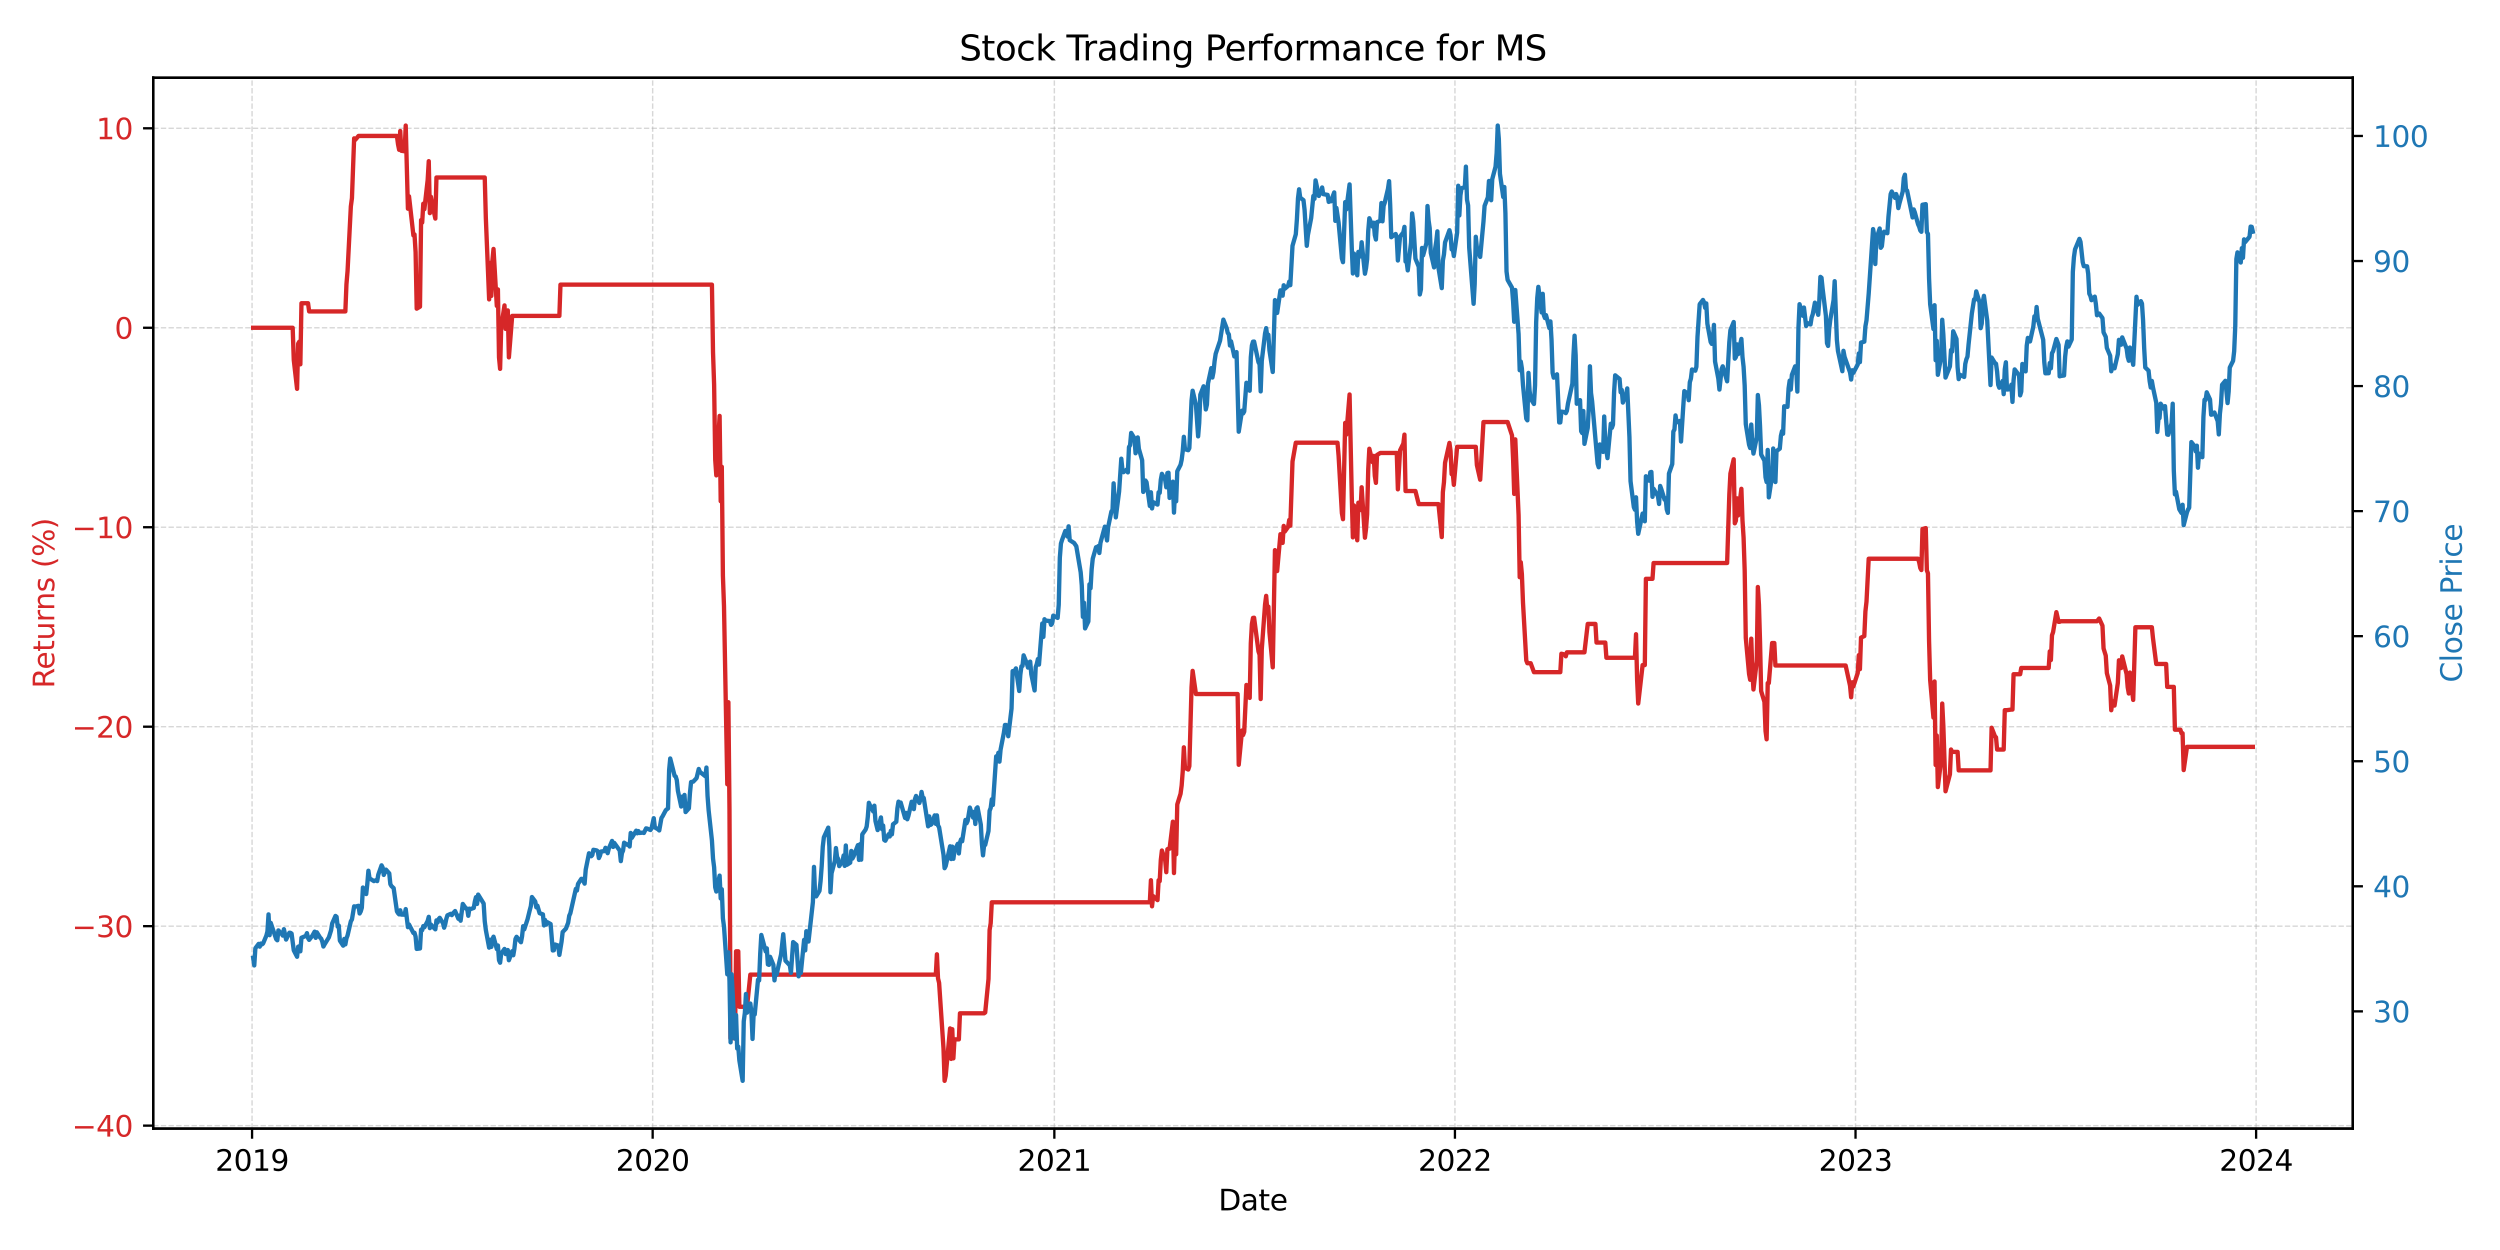 <?xml version="1.0" encoding="utf-8" standalone="no"?>
<!DOCTYPE svg PUBLIC "-//W3C//DTD SVG 1.1//EN"
  "http://www.w3.org/Graphics/SVG/1.1/DTD/svg11.dtd">
<svg xmlns:xlink="http://www.w3.org/1999/xlink" width="864pt" height="432pt" viewBox="0 0 864 432" xmlns="http://www.w3.org/2000/svg" version="1.1">
 <defs>
  <style type="text/css">*{stroke-linejoin: round; stroke-linecap: butt}</style>
 </defs>
 <g id="figure_1">
  <g id="patch_1">
   <path d="M 0 432 
L 864 432 
L 864 0 
L 0 0 
z
" style="fill: #ffffff"/>
  </g>
  <g id="axes_1">
   <g id="patch_2">
    <path d="M 52.94 390.04 
L 813.13 390.04 
L 813.13 26.88 
L 52.94 26.88 
z
" style="fill: #ffffff"/>
   </g>
   <g id="matplotlib.axis_1">
    <g id="xtick_1">
     <g id="line2d_1">
      <path d="M 87.115 390.04 
L 87.115 26.88 
" clip-path="url(#pbf843936ba)" style="fill: none; stroke-dasharray: 1.85,0.8; stroke-dashoffset: 0; stroke: #b0b0b0; stroke-opacity: 0.5; stroke-width: 0.5"/>
     </g>
     <g id="line2d_2">
      <defs>
       <path id="m0403fcd7b7" d="M 0 0 
L 0 3.5 
" style="stroke: #000000; stroke-width: 0.8"/>
      </defs>
      <g>
       <use xlink:href="#m0403fcd7b7" x="87.115" y="390.04" style="stroke: #000000; stroke-width: 0.8"/>
      </g>
     </g>
     <g id="text_1">
      <!-- 2019 -->
      <g transform="translate(74.39 404.638) scale(0.1 -0.1)">
       <defs>
        <path id="DejaVuSans-32" d="M 1228 531 
L 3431 531 
L 3431 0 
L 469 0 
L 469 531 
Q 828 903 1448 1529 
Q 2069 2156 2228 2338 
Q 2531 2678 2651 2914 
Q 2772 3150 2772 3378 
Q 2772 3750 2511 3984 
Q 2250 4219 1831 4219 
Q 1534 4219 1204 4116 
Q 875 4013 500 3803 
L 500 4441 
Q 881 4594 1212 4672 
Q 1544 4750 1819 4750 
Q 2544 4750 2975 4387 
Q 3406 4025 3406 3419 
Q 3406 3131 3298 2873 
Q 3191 2616 2906 2266 
Q 2828 2175 2409 1742 
Q 1991 1309 1228 531 
z
" transform="scale(0.016)"/>
        <path id="DejaVuSans-30" d="M 2034 4250 
Q 1547 4250 1301 3770 
Q 1056 3291 1056 2328 
Q 1056 1369 1301 889 
Q 1547 409 2034 409 
Q 2525 409 2770 889 
Q 3016 1369 3016 2328 
Q 3016 3291 2770 3770 
Q 2525 4250 2034 4250 
z
M 2034 4750 
Q 2819 4750 3233 4129 
Q 3647 3509 3647 2328 
Q 3647 1150 3233 529 
Q 2819 -91 2034 -91 
Q 1250 -91 836 529 
Q 422 1150 422 2328 
Q 422 3509 836 4129 
Q 1250 4750 2034 4750 
z
" transform="scale(0.016)"/>
        <path id="DejaVuSans-31" d="M 794 531 
L 1825 531 
L 1825 4091 
L 703 3866 
L 703 4441 
L 1819 4666 
L 2450 4666 
L 2450 531 
L 3481 531 
L 3481 0 
L 794 0 
L 794 531 
z
" transform="scale(0.016)"/>
        <path id="DejaVuSans-39" d="M 703 97 
L 703 672 
Q 941 559 1184 500 
Q 1428 441 1663 441 
Q 2288 441 2617 861 
Q 2947 1281 2994 2138 
Q 2813 1869 2534 1725 
Q 2256 1581 1919 1581 
Q 1219 1581 811 2004 
Q 403 2428 403 3163 
Q 403 3881 828 4315 
Q 1253 4750 1959 4750 
Q 2769 4750 3195 4129 
Q 3622 3509 3622 2328 
Q 3622 1225 3098 567 
Q 2575 -91 1691 -91 
Q 1453 -91 1209 -44 
Q 966 3 703 97 
z
M 1959 2075 
Q 2384 2075 2632 2365 
Q 2881 2656 2881 3163 
Q 2881 3666 2632 3958 
Q 2384 4250 1959 4250 
Q 1534 4250 1286 3958 
Q 1038 3666 1038 3163 
Q 1038 2656 1286 2365 
Q 1534 2075 1959 2075 
z
" transform="scale(0.016)"/>
       </defs>
       <use xlink:href="#DejaVuSans-32"/>
       <use xlink:href="#DejaVuSans-30" x="63.623"/>
       <use xlink:href="#DejaVuSans-31" x="127.246"/>
       <use xlink:href="#DejaVuSans-39" x="190.869"/>
      </g>
     </g>
    </g>
    <g id="xtick_2">
     <g id="line2d_3">
      <path d="M 225.559 390.04 
L 225.559 26.88 
" clip-path="url(#pbf843936ba)" style="fill: none; stroke-dasharray: 1.85,0.8; stroke-dashoffset: 0; stroke: #b0b0b0; stroke-opacity: 0.5; stroke-width: 0.5"/>
     </g>
     <g id="line2d_4">
      <g>
       <use xlink:href="#m0403fcd7b7" x="225.559" y="390.04" style="stroke: #000000; stroke-width: 0.8"/>
      </g>
     </g>
     <g id="text_2">
      <!-- 2020 -->
      <g transform="translate(212.834 404.638) scale(0.1 -0.1)">
       <use xlink:href="#DejaVuSans-32"/>
       <use xlink:href="#DejaVuSans-30" x="63.623"/>
       <use xlink:href="#DejaVuSans-32" x="127.246"/>
       <use xlink:href="#DejaVuSans-30" x="190.869"/>
      </g>
     </g>
    </g>
    <g id="xtick_3">
     <g id="line2d_5">
      <path d="M 364.382 390.04 
L 364.382 26.88 
" clip-path="url(#pbf843936ba)" style="fill: none; stroke-dasharray: 1.85,0.8; stroke-dashoffset: 0; stroke: #b0b0b0; stroke-opacity: 0.5; stroke-width: 0.5"/>
     </g>
     <g id="line2d_6">
      <g>
       <use xlink:href="#m0403fcd7b7" x="364.382" y="390.04" style="stroke: #000000; stroke-width: 0.8"/>
      </g>
     </g>
     <g id="text_3">
      <!-- 2021 -->
      <g transform="translate(351.657 404.638) scale(0.1 -0.1)">
       <use xlink:href="#DejaVuSans-32"/>
       <use xlink:href="#DejaVuSans-30" x="63.623"/>
       <use xlink:href="#DejaVuSans-32" x="127.246"/>
       <use xlink:href="#DejaVuSans-31" x="190.869"/>
      </g>
     </g>
    </g>
    <g id="xtick_4">
     <g id="line2d_7">
      <path d="M 502.826 390.04 
L 502.826 26.88 
" clip-path="url(#pbf843936ba)" style="fill: none; stroke-dasharray: 1.85,0.8; stroke-dashoffset: 0; stroke: #b0b0b0; stroke-opacity: 0.5; stroke-width: 0.5"/>
     </g>
     <g id="line2d_8">
      <g>
       <use xlink:href="#m0403fcd7b7" x="502.826" y="390.04" style="stroke: #000000; stroke-width: 0.8"/>
      </g>
     </g>
     <g id="text_4">
      <!-- 2022 -->
      <g transform="translate(490.101 404.638) scale(0.1 -0.1)">
       <use xlink:href="#DejaVuSans-32"/>
       <use xlink:href="#DejaVuSans-30" x="63.623"/>
       <use xlink:href="#DejaVuSans-32" x="127.246"/>
       <use xlink:href="#DejaVuSans-32" x="190.869"/>
      </g>
     </g>
    </g>
    <g id="xtick_5">
     <g id="line2d_9">
      <path d="M 641.27 390.04 
L 641.27 26.88 
" clip-path="url(#pbf843936ba)" style="fill: none; stroke-dasharray: 1.85,0.8; stroke-dashoffset: 0; stroke: #b0b0b0; stroke-opacity: 0.5; stroke-width: 0.5"/>
     </g>
     <g id="line2d_10">
      <g>
       <use xlink:href="#m0403fcd7b7" x="641.27" y="390.04" style="stroke: #000000; stroke-width: 0.8"/>
      </g>
     </g>
     <g id="text_5">
      <!-- 2023 -->
      <g transform="translate(628.545 404.638) scale(0.1 -0.1)">
       <defs>
        <path id="DejaVuSans-33" d="M 2597 2516 
Q 3050 2419 3304 2112 
Q 3559 1806 3559 1356 
Q 3559 666 3084 287 
Q 2609 -91 1734 -91 
Q 1441 -91 1130 -33 
Q 819 25 488 141 
L 488 750 
Q 750 597 1062 519 
Q 1375 441 1716 441 
Q 2309 441 2620 675 
Q 2931 909 2931 1356 
Q 2931 1769 2642 2001 
Q 2353 2234 1838 2234 
L 1294 2234 
L 1294 2753 
L 1863 2753 
Q 2328 2753 2575 2939 
Q 2822 3125 2822 3475 
Q 2822 3834 2567 4026 
Q 2313 4219 1838 4219 
Q 1578 4219 1281 4162 
Q 984 4106 628 3988 
L 628 4550 
Q 988 4650 1302 4700 
Q 1616 4750 1894 4750 
Q 2613 4750 3031 4423 
Q 3450 4097 3450 3541 
Q 3450 3153 3228 2886 
Q 3006 2619 2597 2516 
z
" transform="scale(0.016)"/>
       </defs>
       <use xlink:href="#DejaVuSans-32"/>
       <use xlink:href="#DejaVuSans-30" x="63.623"/>
       <use xlink:href="#DejaVuSans-32" x="127.246"/>
       <use xlink:href="#DejaVuSans-33" x="190.869"/>
      </g>
     </g>
    </g>
    <g id="xtick_6">
     <g id="line2d_11">
      <path d="M 779.714 390.04 
L 779.714 26.88 
" clip-path="url(#pbf843936ba)" style="fill: none; stroke-dasharray: 1.85,0.8; stroke-dashoffset: 0; stroke: #b0b0b0; stroke-opacity: 0.5; stroke-width: 0.5"/>
     </g>
     <g id="line2d_12">
      <g>
       <use xlink:href="#m0403fcd7b7" x="779.714" y="390.04" style="stroke: #000000; stroke-width: 0.8"/>
      </g>
     </g>
     <g id="text_6">
      <!-- 2024 -->
      <g transform="translate(766.989 404.638) scale(0.1 -0.1)">
       <defs>
        <path id="DejaVuSans-34" d="M 2419 4116 
L 825 1625 
L 2419 1625 
L 2419 4116 
z
M 2253 4666 
L 3047 4666 
L 3047 1625 
L 3713 1625 
L 3713 1100 
L 3047 1100 
L 3047 0 
L 2419 0 
L 2419 1100 
L 313 1100 
L 313 1709 
L 2253 4666 
z
" transform="scale(0.016)"/>
       </defs>
       <use xlink:href="#DejaVuSans-32"/>
       <use xlink:href="#DejaVuSans-30" x="63.623"/>
       <use xlink:href="#DejaVuSans-32" x="127.246"/>
       <use xlink:href="#DejaVuSans-34" x="190.869"/>
      </g>
     </g>
    </g>
    <g id="text_7">
     <!-- Date -->
     <g transform="translate(421.084 418.317) scale(0.1 -0.1)">
      <defs>
       <path id="DejaVuSans-44" d="M 1259 4147 
L 1259 519 
L 2022 519 
Q 2988 519 3436 956 
Q 3884 1394 3884 2338 
Q 3884 3275 3436 3711 
Q 2988 4147 2022 4147 
L 1259 4147 
z
M 628 4666 
L 1925 4666 
Q 3281 4666 3915 4102 
Q 4550 3538 4550 2338 
Q 4550 1131 3912 565 
Q 3275 0 1925 0 
L 628 0 
L 628 4666 
z
" transform="scale(0.016)"/>
       <path id="DejaVuSans-61" d="M 2194 1759 
Q 1497 1759 1228 1600 
Q 959 1441 959 1056 
Q 959 750 1161 570 
Q 1363 391 1709 391 
Q 2188 391 2477 730 
Q 2766 1069 2766 1631 
L 2766 1759 
L 2194 1759 
z
M 3341 1997 
L 3341 0 
L 2766 0 
L 2766 531 
Q 2569 213 2275 61 
Q 1981 -91 1556 -91 
Q 1019 -91 701 211 
Q 384 513 384 1019 
Q 384 1609 779 1909 
Q 1175 2209 1959 2209 
L 2766 2209 
L 2766 2266 
Q 2766 2663 2505 2880 
Q 2244 3097 1772 3097 
Q 1472 3097 1187 3025 
Q 903 2953 641 2809 
L 641 3341 
Q 956 3463 1253 3523 
Q 1550 3584 1831 3584 
Q 2591 3584 2966 3190 
Q 3341 2797 3341 1997 
z
" transform="scale(0.016)"/>
       <path id="DejaVuSans-74" d="M 1172 4494 
L 1172 3500 
L 2356 3500 
L 2356 3053 
L 1172 3053 
L 1172 1153 
Q 1172 725 1289 603 
Q 1406 481 1766 481 
L 2356 481 
L 2356 0 
L 1766 0 
Q 1100 0 847 248 
Q 594 497 594 1153 
L 594 3053 
L 172 3053 
L 172 3500 
L 594 3500 
L 594 4494 
L 1172 4494 
z
" transform="scale(0.016)"/>
       <path id="DejaVuSans-65" d="M 3597 1894 
L 3597 1613 
L 953 1613 
Q 991 1019 1311 708 
Q 1631 397 2203 397 
Q 2534 397 2845 478 
Q 3156 559 3463 722 
L 3463 178 
Q 3153 47 2828 -22 
Q 2503 -91 2169 -91 
Q 1331 -91 842 396 
Q 353 884 353 1716 
Q 353 2575 817 3079 
Q 1281 3584 2069 3584 
Q 2775 3584 3186 3129 
Q 3597 2675 3597 1894 
z
M 3022 2063 
Q 3016 2534 2758 2815 
Q 2500 3097 2075 3097 
Q 1594 3097 1305 2825 
Q 1016 2553 972 2059 
L 3022 2063 
z
" transform="scale(0.016)"/>
      </defs>
      <use xlink:href="#DejaVuSans-44"/>
      <use xlink:href="#DejaVuSans-61" x="77.002"/>
      <use xlink:href="#DejaVuSans-74" x="138.281"/>
      <use xlink:href="#DejaVuSans-65" x="177.49"/>
     </g>
    </g>
   </g>
   <g id="matplotlib.axis_2">
    <g id="ytick_1">
     <g id="line2d_13">
      <path d="M 52.94 389.019 
L 813.13 389.019 
" clip-path="url(#pbf843936ba)" style="fill: none; stroke-dasharray: 1.85,0.8; stroke-dashoffset: 0; stroke: #b0b0b0; stroke-opacity: 0.5; stroke-width: 0.5"/>
     </g>
     <g id="line2d_14">
      <defs>
       <path id="m3d77afa3c9" d="M 0 0 
L -3.5 0 
" style="stroke: #000000; stroke-width: 0.8"/>
      </defs>
      <g>
       <use xlink:href="#m3d77afa3c9" x="52.94" y="389.019" style="stroke: #000000; stroke-width: 0.8"/>
      </g>
     </g>
     <g id="text_8">
      <!-- −40 -->
      <g style="fill: #d62728" transform="translate(24.835 392.818) scale(0.1 -0.1)">
       <defs>
        <path id="DejaVuSans-2212" d="M 678 2272 
L 4684 2272 
L 4684 1741 
L 678 1741 
L 678 2272 
z
" transform="scale(0.016)"/>
       </defs>
       <use xlink:href="#DejaVuSans-2212"/>
       <use xlink:href="#DejaVuSans-34" x="83.789"/>
       <use xlink:href="#DejaVuSans-30" x="147.412"/>
      </g>
     </g>
    </g>
    <g id="ytick_2">
     <g id="line2d_15">
      <path d="M 52.94 320.082 
L 813.13 320.082 
" clip-path="url(#pbf843936ba)" style="fill: none; stroke-dasharray: 1.85,0.8; stroke-dashoffset: 0; stroke: #b0b0b0; stroke-opacity: 0.5; stroke-width: 0.5"/>
     </g>
     <g id="line2d_16">
      <g>
       <use xlink:href="#m3d77afa3c9" x="52.94" y="320.082" style="stroke: #000000; stroke-width: 0.8"/>
      </g>
     </g>
     <g id="text_9">
      <!-- −30 -->
      <g style="fill: #d62728" transform="translate(24.835 323.882) scale(0.1 -0.1)">
       <use xlink:href="#DejaVuSans-2212"/>
       <use xlink:href="#DejaVuSans-33" x="83.789"/>
       <use xlink:href="#DejaVuSans-30" x="147.412"/>
      </g>
     </g>
    </g>
    <g id="ytick_3">
     <g id="line2d_17">
      <path d="M 52.94 251.146 
L 813.13 251.146 
" clip-path="url(#pbf843936ba)" style="fill: none; stroke-dasharray: 1.85,0.8; stroke-dashoffset: 0; stroke: #b0b0b0; stroke-opacity: 0.5; stroke-width: 0.5"/>
     </g>
     <g id="line2d_18">
      <g>
       <use xlink:href="#m3d77afa3c9" x="52.94" y="251.146" style="stroke: #000000; stroke-width: 0.8"/>
      </g>
     </g>
     <g id="text_10">
      <!-- −20 -->
      <g style="fill: #d62728" transform="translate(24.835 254.946) scale(0.1 -0.1)">
       <use xlink:href="#DejaVuSans-2212"/>
       <use xlink:href="#DejaVuSans-32" x="83.789"/>
       <use xlink:href="#DejaVuSans-30" x="147.412"/>
      </g>
     </g>
    </g>
    <g id="ytick_4">
     <g id="line2d_19">
      <path d="M 52.94 182.21 
L 813.13 182.21 
" clip-path="url(#pbf843936ba)" style="fill: none; stroke-dasharray: 1.85,0.8; stroke-dashoffset: 0; stroke: #b0b0b0; stroke-opacity: 0.5; stroke-width: 0.5"/>
     </g>
     <g id="line2d_20">
      <g>
       <use xlink:href="#m3d77afa3c9" x="52.94" y="182.21" style="stroke: #000000; stroke-width: 0.8"/>
      </g>
     </g>
     <g id="text_11">
      <!-- −10 -->
      <g style="fill: #d62728" transform="translate(24.835 186.01) scale(0.1 -0.1)">
       <use xlink:href="#DejaVuSans-2212"/>
       <use xlink:href="#DejaVuSans-31" x="83.789"/>
       <use xlink:href="#DejaVuSans-30" x="147.412"/>
      </g>
     </g>
    </g>
    <g id="ytick_5">
     <g id="line2d_21">
      <path d="M 52.94 113.274 
L 813.13 113.274 
" clip-path="url(#pbf843936ba)" style="fill: none; stroke-dasharray: 1.85,0.8; stroke-dashoffset: 0; stroke: #b0b0b0; stroke-opacity: 0.5; stroke-width: 0.5"/>
     </g>
     <g id="line2d_22">
      <g>
       <use xlink:href="#m3d77afa3c9" x="52.94" y="113.274" style="stroke: #000000; stroke-width: 0.8"/>
      </g>
     </g>
     <g id="text_12">
      <!-- 0 -->
      <g style="fill: #d62728" transform="translate(39.578 117.073) scale(0.1 -0.1)">
       <use xlink:href="#DejaVuSans-30"/>
      </g>
     </g>
    </g>
    <g id="ytick_6">
     <g id="line2d_23">
      <path d="M 52.94 44.338 
L 813.13 44.338 
" clip-path="url(#pbf843936ba)" style="fill: none; stroke-dasharray: 1.85,0.8; stroke-dashoffset: 0; stroke: #b0b0b0; stroke-opacity: 0.5; stroke-width: 0.5"/>
     </g>
     <g id="line2d_24">
      <g>
       <use xlink:href="#m3d77afa3c9" x="52.94" y="44.338" style="stroke: #000000; stroke-width: 0.8"/>
      </g>
     </g>
     <g id="text_13">
      <!-- 10 -->
      <g style="fill: #d62728" transform="translate(33.215 48.137) scale(0.1 -0.1)">
       <use xlink:href="#DejaVuSans-31"/>
       <use xlink:href="#DejaVuSans-30" x="63.623"/>
      </g>
     </g>
    </g>
    <g id="text_14">
     <!-- Returns (%) -->
     <g style="fill: #d62728" transform="translate(18.756 237.898) rotate(-90) scale(0.1 -0.1)">
      <defs>
       <path id="DejaVuSans-52" d="M 2841 2188 
Q 3044 2119 3236 1894 
Q 3428 1669 3622 1275 
L 4263 0 
L 3584 0 
L 2988 1197 
Q 2756 1666 2539 1819 
Q 2322 1972 1947 1972 
L 1259 1972 
L 1259 0 
L 628 0 
L 628 4666 
L 2053 4666 
Q 2853 4666 3247 4331 
Q 3641 3997 3641 3322 
Q 3641 2881 3436 2590 
Q 3231 2300 2841 2188 
z
M 1259 4147 
L 1259 2491 
L 2053 2491 
Q 2509 2491 2742 2702 
Q 2975 2913 2975 3322 
Q 2975 3731 2742 3939 
Q 2509 4147 2053 4147 
L 1259 4147 
z
" transform="scale(0.016)"/>
       <path id="DejaVuSans-75" d="M 544 1381 
L 544 3500 
L 1119 3500 
L 1119 1403 
Q 1119 906 1312 657 
Q 1506 409 1894 409 
Q 2359 409 2629 706 
Q 2900 1003 2900 1516 
L 2900 3500 
L 3475 3500 
L 3475 0 
L 2900 0 
L 2900 538 
Q 2691 219 2414 64 
Q 2138 -91 1772 -91 
Q 1169 -91 856 284 
Q 544 659 544 1381 
z
M 1991 3584 
L 1991 3584 
z
" transform="scale(0.016)"/>
       <path id="DejaVuSans-72" d="M 2631 2963 
Q 2534 3019 2420 3045 
Q 2306 3072 2169 3072 
Q 1681 3072 1420 2755 
Q 1159 2438 1159 1844 
L 1159 0 
L 581 0 
L 581 3500 
L 1159 3500 
L 1159 2956 
Q 1341 3275 1631 3429 
Q 1922 3584 2338 3584 
Q 2397 3584 2469 3576 
Q 2541 3569 2628 3553 
L 2631 2963 
z
" transform="scale(0.016)"/>
       <path id="DejaVuSans-6e" d="M 3513 2113 
L 3513 0 
L 2938 0 
L 2938 2094 
Q 2938 2591 2744 2837 
Q 2550 3084 2163 3084 
Q 1697 3084 1428 2787 
Q 1159 2491 1159 1978 
L 1159 0 
L 581 0 
L 581 3500 
L 1159 3500 
L 1159 2956 
Q 1366 3272 1645 3428 
Q 1925 3584 2291 3584 
Q 2894 3584 3203 3211 
Q 3513 2838 3513 2113 
z
" transform="scale(0.016)"/>
       <path id="DejaVuSans-73" d="M 2834 3397 
L 2834 2853 
Q 2591 2978 2328 3040 
Q 2066 3103 1784 3103 
Q 1356 3103 1142 2972 
Q 928 2841 928 2578 
Q 928 2378 1081 2264 
Q 1234 2150 1697 2047 
L 1894 2003 
Q 2506 1872 2764 1633 
Q 3022 1394 3022 966 
Q 3022 478 2636 193 
Q 2250 -91 1575 -91 
Q 1294 -91 989 -36 
Q 684 19 347 128 
L 347 722 
Q 666 556 975 473 
Q 1284 391 1588 391 
Q 1994 391 2212 530 
Q 2431 669 2431 922 
Q 2431 1156 2273 1281 
Q 2116 1406 1581 1522 
L 1381 1569 
Q 847 1681 609 1914 
Q 372 2147 372 2553 
Q 372 3047 722 3315 
Q 1072 3584 1716 3584 
Q 2034 3584 2315 3537 
Q 2597 3491 2834 3397 
z
" transform="scale(0.016)"/>
       <path id="DejaVuSans-20" transform="scale(0.016)"/>
       <path id="DejaVuSans-28" d="M 1984 4856 
Q 1566 4138 1362 3434 
Q 1159 2731 1159 2009 
Q 1159 1288 1364 580 
Q 1569 -128 1984 -844 
L 1484 -844 
Q 1016 -109 783 600 
Q 550 1309 550 2009 
Q 550 2706 781 3412 
Q 1013 4119 1484 4856 
L 1984 4856 
z
" transform="scale(0.016)"/>
       <path id="DejaVuSans-25" d="M 4653 2053 
Q 4381 2053 4226 1822 
Q 4072 1591 4072 1178 
Q 4072 772 4226 539 
Q 4381 306 4653 306 
Q 4919 306 5073 539 
Q 5228 772 5228 1178 
Q 5228 1588 5073 1820 
Q 4919 2053 4653 2053 
z
M 4653 2450 
Q 5147 2450 5437 2106 
Q 5728 1763 5728 1178 
Q 5728 594 5436 251 
Q 5144 -91 4653 -91 
Q 4153 -91 3862 251 
Q 3572 594 3572 1178 
Q 3572 1766 3864 2108 
Q 4156 2450 4653 2450 
z
M 1428 4353 
Q 1159 4353 1004 4120 
Q 850 3888 850 3481 
Q 850 3069 1003 2837 
Q 1156 2606 1428 2606 
Q 1700 2606 1854 2837 
Q 2009 3069 2009 3481 
Q 2009 3884 1853 4118 
Q 1697 4353 1428 4353 
z
M 4250 4750 
L 4750 4750 
L 1831 -91 
L 1331 -91 
L 4250 4750 
z
M 1428 4750 
Q 1922 4750 2215 4408 
Q 2509 4066 2509 3481 
Q 2509 2891 2217 2550 
Q 1925 2209 1428 2209 
Q 931 2209 642 2551 
Q 353 2894 353 3481 
Q 353 4063 643 4406 
Q 934 4750 1428 4750 
z
" transform="scale(0.016)"/>
       <path id="DejaVuSans-29" d="M 513 4856 
L 1013 4856 
Q 1481 4119 1714 3412 
Q 1947 2706 1947 2009 
Q 1947 1309 1714 600 
Q 1481 -109 1013 -844 
L 513 -844 
Q 928 -128 1133 580 
Q 1338 1288 1338 2009 
Q 1338 2731 1133 3434 
Q 928 4138 513 4856 
z
" transform="scale(0.016)"/>
      </defs>
      <use xlink:href="#DejaVuSans-52"/>
      <use xlink:href="#DejaVuSans-65" x="64.982"/>
      <use xlink:href="#DejaVuSans-74" x="126.506"/>
      <use xlink:href="#DejaVuSans-75" x="165.715"/>
      <use xlink:href="#DejaVuSans-72" x="229.094"/>
      <use xlink:href="#DejaVuSans-6e" x="268.457"/>
      <use xlink:href="#DejaVuSans-73" x="331.836"/>
      <use xlink:href="#DejaVuSans-20" x="383.936"/>
      <use xlink:href="#DejaVuSans-28" x="415.723"/>
      <use xlink:href="#DejaVuSans-25" x="454.736"/>
      <use xlink:href="#DejaVuSans-29" x="549.756"/>
     </g>
    </g>
   </g>
   <g id="line2d_25">
    <path d="M 87.494 113.274 
L 101.149 113.274 
L 101.528 124.409 
L 102.666 134.381 
L 103.045 118.758 
L 103.425 118.093 
L 103.804 125.905 
L 104.183 104.798 
L 106.459 104.798 
L 106.838 107.625 
L 119.355 107.625 
L 119.734 98.217 
L 120.114 93.682 
L 121.252 71.338 
L 121.631 68.482 
L 122.39 47.82 
L 122.769 48.324 
L 123.907 46.979 
L 137.182 46.979 
L 137.561 49.887 
L 137.941 51.768 
L 138.32 45.269 
L 138.699 52.11 
L 139.837 52.281 
L 140.217 43.387 
L 140.975 72.122 
L 141.354 67.846 
L 142.872 81.358 
L 143.251 81.015 
L 143.63 87.173 
L 144.01 106.671 
L 145.147 105.987 
L 145.527 76.055 
L 145.906 76.911 
L 146.285 70.411 
L 146.665 72.293 
L 147.803 62.201 
L 148.182 55.702 
L 148.561 73.661 
L 148.94 68.017 
L 149.32 70.24 
L 150.458 75.542 
L 150.837 61.346 
L 167.526 61.346 
L 167.905 75.332 
L 169.043 103.478 
L 169.423 90.873 
L 169.802 102.269 
L 170.181 90.009 
L 170.56 86.038 
L 171.698 105.722 
L 172.078 100.024 
L 172.457 123.508 
L 172.836 127.479 
L 173.216 112.975 
L 174.353 105.55 
L 174.733 113.665 
L 175.112 112.975 
L 175.491 107.278 
L 175.871 123.508 
L 177.009 109.176 
L 193.318 109.176 
L 193.698 98.378 
L 246.041 98.378 
L 246.42 121.768 
L 246.799 132.966 
L 247.179 158.908 
L 247.558 164.295 
L 248.696 143.74 
L 249.075 173.225 
L 249.455 161.318 
L 249.834 198.882 
L 250.213 209.515 
L 251.351 271.037 
L 251.73 242.686 
L 252.11 279.967 
L 252.489 358.784 
L 254.006 358.784 
L 254.385 328.774 
L 255.144 328.774 
L 255.523 347.93 
L 258.178 347.93 
L 259.316 336.834 
L 323.418 336.834 
L 323.797 329.809 
L 324.176 338.128 
L 324.556 339.7 
L 326.073 362.348 
L 326.452 373.533 
L 326.831 371.776 
L 328.349 355.414 
L 328.728 365.952 
L 329.107 355.692 
L 329.487 365.767 
L 329.866 359.204 
L 331.383 359.204 
L 331.762 350.195 
L 340.107 350.195 
L 340.486 349.913 
L 341.624 338.348 
L 342.003 321.424 
L 342.383 319.074 
L 342.762 311.834 
L 397.381 311.834 
L 397.76 304.209 
L 398.14 313.221 
L 398.519 309.692 
L 400.036 311.078 
L 400.415 304.209 
L 400.795 304.524 
L 401.174 297.214 
L 401.553 293.937 
L 402.691 297.34 
L 403.07 301.436 
L 403.45 293.496 
L 403.829 293.307 
L 404.208 293.307 
L 405.346 283.974 
L 405.726 301.731 
L 406.105 289.029 
L 406.484 295.251 
L 406.863 278.012 
L 408.001 274.318 
L 408.381 271.467 
L 408.76 266.476 
L 409.139 258.276 
L 409.518 265.37 
L 410.656 265.955 
L 411.036 264.784 
L 411.794 237.514 
L 412.174 231.852 
L 413.311 239.857 
L 427.725 239.857 
L 428.104 264.311 
L 429.242 252.468 
L 429.621 254.005 
L 430.001 252.916 
L 430.759 236.721 
L 431.897 241.202 
L 432.276 222.382 
L 432.656 215.661 
L 433.035 213.549 
L 433.414 213.485 
L 434.931 225.135 
L 435.311 226.287 
L 435.69 241.586 
L 436.069 224.367 
L 437.207 208.876 
L 437.587 205.931 
L 437.966 210.732 
L 438.345 209.644 
L 438.724 218.478 
L 439.862 230.64 
L 440.621 190.12 
L 441 190.825 
L 441.38 197.354 
L 442.517 184.615 
L 442.897 184.999 
L 443.276 187.624 
L 443.655 181.756 
L 444.035 183.69 
L 445.173 182.078 
L 445.552 179.693 
L 445.931 181.691 
L 446.69 159.51 
L 447.828 152.997 
L 462.241 152.997 
L 462.62 157.561 
L 463.758 177.342 
L 464.137 179.434 
L 464.896 146.15 
L 465.275 150.208 
L 466.413 136.323 
L 467.172 171.509 
L 467.551 185.71 
L 467.93 174.679 
L 469.068 186.724 
L 469.448 173.728 
L 469.827 174.362 
L 470.206 176.264 
L 470.586 168.402 
L 471.723 185.837 
L 472.103 182.73 
L 472.482 177.722 
L 472.861 162.253 
L 473.241 155.089 
L 474.379 159.717 
L 474.758 157.561 
L 475.137 164.472 
L 475.516 166.881 
L 475.896 157.244 
L 477.034 156.547 
L 482.723 156.547 
L 483.102 169.117 
L 483.861 155.64 
L 484.999 153.307 
L 485.378 150.197 
L 485.757 169.7 
L 489.171 169.7 
L 490.309 174.225 
L 497.136 174.225 
L 498.274 185.611 
L 498.654 170.084 
L 499.033 166.656 
L 499.412 159.927 
L 500.929 153.07 
L 501.309 155.852 
L 501.688 163.874 
L 502.067 163.421 
L 502.447 167.562 
L 503.585 154.429 
L 510.033 154.429 
L 510.412 160.726 
L 511.55 165.79 
L 512.688 145.858 
L 521.032 145.858 
L 522.549 150.469 
L 522.929 158.728 
L 523.308 170.704 
L 523.687 151.846 
L 524.825 178.068 
L 525.205 199.473 
L 525.584 194.312 
L 525.963 198.441 
L 526.342 208.215 
L 527.48 228.243 
L 527.86 229.207 
L 528.998 229.207 
L 530.135 232.303 
L 539.239 232.303 
L 539.618 225.924 
L 540.756 226.198 
L 541.135 226.815 
L 541.514 225.444 
L 547.583 225.444 
L 548.721 215.632 
L 551.376 215.632 
L 551.755 222.07 
L 554.79 222.07 
L 555.169 227.322 
L 565.031 227.322 
L 565.41 219.187 
L 565.789 235.074 
L 566.169 243.133 
L 567.686 229.854 
L 568.445 229.854 
L 568.824 200.043 
L 571.1 200.043 
L 571.479 194.577 
L 596.892 194.577 
L 597.651 170.936 
L 598.03 163.651 
L 599.168 158.723 
L 599.547 180.863 
L 599.926 179.935 
L 600.306 172.221 
L 600.685 178.149 
L 601.823 168.936 
L 602.202 179.863 
L 602.581 185.792 
L 602.961 197.148 
L 603.34 220.432 
L 604.478 232.931 
L 604.857 234.931 
L 605.237 220.718 
L 605.616 232.216 
L 605.995 238.287 
L 607.133 228.503 
L 607.512 202.862 
L 607.892 209.004 
L 608.271 221.861 
L 608.65 238.859 
L 609.788 242.573 
L 610.167 252.644 
L 610.547 255.501 
L 610.926 236.073 
L 611.305 236.073 
L 612.443 222.23 
L 613.202 222.23 
L 613.581 230.005 
L 637.856 230.005 
L 639.373 236.987 
L 639.753 240.976 
L 640.132 235.79 
L 640.511 237.252 
L 642.028 232.598 
L 642.408 226.414 
L 642.787 231.268 
L 643.166 220.363 
L 644.304 219.83 
L 644.684 211.319 
L 645.063 207.928 
L 645.821 193.099 
L 662.89 193.099 
L 663.269 194.359 
L 663.648 196.313 
L 664.028 197.007 
L 664.407 182.825 
L 665.545 182.509 
L 665.924 197.133 
L 666.304 198.141 
L 666.683 221.463 
L 667.062 235.015 
L 668.2 247.999 
L 668.579 235.519 
L 668.959 264.387 
L 669.338 254.176 
L 669.717 272.014 
L 670.855 262.811 
L 671.234 243.145 
L 671.614 250.772 
L 672.372 273.464 
L 673.89 267.602 
L 674.269 259.03 
L 674.648 259.849 
L 676.545 259.849 
L 676.924 266.248 
L 687.924 266.248 
L 688.303 251.509 
L 689.441 254.431 
L 689.82 254.821 
L 690.199 259.041 
L 692.475 259.041 
L 692.854 245.428 
L 693.613 245.428 
L 695.13 245.225 
L 695.51 245.225 
L 695.889 233.009 
L 698.165 233.009 
L 698.544 230.85 
L 708.026 230.85 
L 708.406 225.104 
L 708.785 228.114 
L 709.164 219.564 
L 709.544 218.47 
L 710.681 211.561 
L 711.44 214.912 
L 711.819 214.912 
L 712.199 214.701 
L 724.716 214.701 
L 725.474 213.761 
L 726.612 216.246 
L 726.991 224.101 
L 727.75 226.586 
L 728.129 232.629 
L 729.267 236.927 
L 729.646 245.454 
L 730.026 242.701 
L 730.405 242.365 
L 730.784 243.843 
L 731.922 236.054 
L 732.301 228.197 
L 732.681 230.145 
L 733.06 230.884 
L 733.439 226.854 
L 734.957 232.965 
L 735.336 237.531 
L 735.715 239.68 
L 736.094 232.428 
L 737.232 241.895 
L 737.991 216.782 
L 743.68 216.782 
L 744.06 220.489 
L 745.198 229.47 
L 748.611 229.47 
L 748.991 237.388 
L 751.266 237.388 
L 751.646 252.183 
L 753.542 252.183 
L 753.922 253.414 
L 754.301 253.414 
L 754.68 266.14 
L 755.818 258.118 
L 778.576 258.118 
L 778.576 258.118 
" clip-path="url(#pbf843936ba)" style="fill: none; stroke: #d62728; stroke-width: 1.5; stroke-linecap: square"/>
   </g>
   <g id="patch_3">
    <path d="M 52.94 390.04 
L 52.94 26.88 
" style="fill: none; stroke: #000000; stroke-width: 0.8; stroke-linejoin: miter; stroke-linecap: square"/>
   </g>
   <g id="patch_4">
    <path d="M 813.13 390.04 
L 813.13 26.88 
" style="fill: none; stroke: #000000; stroke-width: 0.8; stroke-linejoin: miter; stroke-linecap: square"/>
   </g>
   <g id="patch_5">
    <path d="M 52.94 390.04 
L 813.13 390.04 
" style="fill: none; stroke: #000000; stroke-width: 0.8; stroke-linejoin: miter; stroke-linecap: square"/>
   </g>
   <g id="patch_6">
    <path d="M 52.94 26.88 
L 813.13 26.88 
" style="fill: none; stroke: #000000; stroke-width: 0.8; stroke-linejoin: miter; stroke-linecap: square"/>
   </g>
  </g>
  <g id="axes_2">
   <g id="matplotlib.axis_3">
    <g id="ytick_7">
     <g id="line2d_26">
      <defs>
       <path id="ma42390c02e" d="M 0 0 
L 3.5 0 
" style="stroke: #000000; stroke-width: 0.8"/>
      </defs>
      <g>
       <use xlink:href="#ma42390c02e" x="813.13" y="349.521" style="stroke: #000000; stroke-width: 0.8"/>
      </g>
     </g>
     <g id="text_15">
      <!-- 30 -->
      <g style="fill: #1f77b4" transform="translate(820.13 353.32) scale(0.1 -0.1)">
       <use xlink:href="#DejaVuSans-33"/>
       <use xlink:href="#DejaVuSans-30" x="63.623"/>
      </g>
     </g>
    </g>
    <g id="ytick_8">
     <g id="line2d_27">
      <g>
       <use xlink:href="#ma42390c02e" x="813.13" y="306.302" style="stroke: #000000; stroke-width: 0.8"/>
      </g>
     </g>
     <g id="text_16">
      <!-- 40 -->
      <g style="fill: #1f77b4" transform="translate(820.13 310.101) scale(0.1 -0.1)">
       <use xlink:href="#DejaVuSans-34"/>
       <use xlink:href="#DejaVuSans-30" x="63.623"/>
      </g>
     </g>
    </g>
    <g id="ytick_9">
     <g id="line2d_28">
      <g>
       <use xlink:href="#ma42390c02e" x="813.13" y="263.083" style="stroke: #000000; stroke-width: 0.8"/>
      </g>
     </g>
     <g id="text_17">
      <!-- 50 -->
      <g style="fill: #1f77b4" transform="translate(820.13 266.882) scale(0.1 -0.1)">
       <defs>
        <path id="DejaVuSans-35" d="M 691 4666 
L 3169 4666 
L 3169 4134 
L 1269 4134 
L 1269 2991 
Q 1406 3038 1543 3061 
Q 1681 3084 1819 3084 
Q 2600 3084 3056 2656 
Q 3513 2228 3513 1497 
Q 3513 744 3044 326 
Q 2575 -91 1722 -91 
Q 1428 -91 1123 -41 
Q 819 9 494 109 
L 494 744 
Q 775 591 1075 516 
Q 1375 441 1709 441 
Q 2250 441 2565 725 
Q 2881 1009 2881 1497 
Q 2881 1984 2565 2268 
Q 2250 2553 1709 2553 
Q 1456 2553 1204 2497 
Q 953 2441 691 2322 
L 691 4666 
z
" transform="scale(0.016)"/>
       </defs>
       <use xlink:href="#DejaVuSans-35"/>
       <use xlink:href="#DejaVuSans-30" x="63.623"/>
      </g>
     </g>
    </g>
    <g id="ytick_10">
     <g id="line2d_29">
      <g>
       <use xlink:href="#ma42390c02e" x="813.13" y="219.864" style="stroke: #000000; stroke-width: 0.8"/>
      </g>
     </g>
     <g id="text_18">
      <!-- 60 -->
      <g style="fill: #1f77b4" transform="translate(820.13 223.663) scale(0.1 -0.1)">
       <defs>
        <path id="DejaVuSans-36" d="M 2113 2584 
Q 1688 2584 1439 2293 
Q 1191 2003 1191 1497 
Q 1191 994 1439 701 
Q 1688 409 2113 409 
Q 2538 409 2786 701 
Q 3034 994 3034 1497 
Q 3034 2003 2786 2293 
Q 2538 2584 2113 2584 
z
M 3366 4563 
L 3366 3988 
Q 3128 4100 2886 4159 
Q 2644 4219 2406 4219 
Q 1781 4219 1451 3797 
Q 1122 3375 1075 2522 
Q 1259 2794 1537 2939 
Q 1816 3084 2150 3084 
Q 2853 3084 3261 2657 
Q 3669 2231 3669 1497 
Q 3669 778 3244 343 
Q 2819 -91 2113 -91 
Q 1303 -91 875 529 
Q 447 1150 447 2328 
Q 447 3434 972 4092 
Q 1497 4750 2381 4750 
Q 2619 4750 2861 4703 
Q 3103 4656 3366 4563 
z
" transform="scale(0.016)"/>
       </defs>
       <use xlink:href="#DejaVuSans-36"/>
       <use xlink:href="#DejaVuSans-30" x="63.623"/>
      </g>
     </g>
    </g>
    <g id="ytick_11">
     <g id="line2d_30">
      <g>
       <use xlink:href="#ma42390c02e" x="813.13" y="176.645" style="stroke: #000000; stroke-width: 0.8"/>
      </g>
     </g>
     <g id="text_19">
      <!-- 70 -->
      <g style="fill: #1f77b4" transform="translate(820.13 180.444) scale(0.1 -0.1)">
       <defs>
        <path id="DejaVuSans-37" d="M 525 4666 
L 3525 4666 
L 3525 4397 
L 1831 0 
L 1172 0 
L 2766 4134 
L 525 4134 
L 525 4666 
z
" transform="scale(0.016)"/>
       </defs>
       <use xlink:href="#DejaVuSans-37"/>
       <use xlink:href="#DejaVuSans-30" x="63.623"/>
      </g>
     </g>
    </g>
    <g id="ytick_12">
     <g id="line2d_31">
      <g>
       <use xlink:href="#ma42390c02e" x="813.13" y="133.425" style="stroke: #000000; stroke-width: 0.8"/>
      </g>
     </g>
     <g id="text_20">
      <!-- 80 -->
      <g style="fill: #1f77b4" transform="translate(820.13 137.225) scale(0.1 -0.1)">
       <defs>
        <path id="DejaVuSans-38" d="M 2034 2216 
Q 1584 2216 1326 1975 
Q 1069 1734 1069 1313 
Q 1069 891 1326 650 
Q 1584 409 2034 409 
Q 2484 409 2743 651 
Q 3003 894 3003 1313 
Q 3003 1734 2745 1975 
Q 2488 2216 2034 2216 
z
M 1403 2484 
Q 997 2584 770 2862 
Q 544 3141 544 3541 
Q 544 4100 942 4425 
Q 1341 4750 2034 4750 
Q 2731 4750 3128 4425 
Q 3525 4100 3525 3541 
Q 3525 3141 3298 2862 
Q 3072 2584 2669 2484 
Q 3125 2378 3379 2068 
Q 3634 1759 3634 1313 
Q 3634 634 3220 271 
Q 2806 -91 2034 -91 
Q 1263 -91 848 271 
Q 434 634 434 1313 
Q 434 1759 690 2068 
Q 947 2378 1403 2484 
z
M 1172 3481 
Q 1172 3119 1398 2916 
Q 1625 2713 2034 2713 
Q 2441 2713 2670 2916 
Q 2900 3119 2900 3481 
Q 2900 3844 2670 4047 
Q 2441 4250 2034 4250 
Q 1625 4250 1398 4047 
Q 1172 3844 1172 3481 
z
" transform="scale(0.016)"/>
       </defs>
       <use xlink:href="#DejaVuSans-38"/>
       <use xlink:href="#DejaVuSans-30" x="63.623"/>
      </g>
     </g>
    </g>
    <g id="ytick_13">
     <g id="line2d_32">
      <g>
       <use xlink:href="#ma42390c02e" x="813.13" y="90.206" style="stroke: #000000; stroke-width: 0.8"/>
      </g>
     </g>
     <g id="text_21">
      <!-- 90 -->
      <g style="fill: #1f77b4" transform="translate(820.13 94.006) scale(0.1 -0.1)">
       <use xlink:href="#DejaVuSans-39"/>
       <use xlink:href="#DejaVuSans-30" x="63.623"/>
      </g>
     </g>
    </g>
    <g id="ytick_14">
     <g id="line2d_33">
      <g>
       <use xlink:href="#ma42390c02e" x="813.13" y="46.987" style="stroke: #000000; stroke-width: 0.8"/>
      </g>
     </g>
     <g id="text_22">
      <!-- 100 -->
      <g style="fill: #1f77b4" transform="translate(820.13 50.787) scale(0.1 -0.1)">
       <use xlink:href="#DejaVuSans-31"/>
       <use xlink:href="#DejaVuSans-30" x="63.623"/>
       <use xlink:href="#DejaVuSans-30" x="127.246"/>
      </g>
     </g>
    </g>
    <g id="text_23">
     <!-- Close Price -->
     <g style="fill: #1f77b4" transform="translate(850.816 235.868) rotate(-90) scale(0.1 -0.1)">
      <defs>
       <path id="DejaVuSans-43" d="M 4122 4306 
L 4122 3641 
Q 3803 3938 3442 4084 
Q 3081 4231 2675 4231 
Q 1875 4231 1450 3742 
Q 1025 3253 1025 2328 
Q 1025 1406 1450 917 
Q 1875 428 2675 428 
Q 3081 428 3442 575 
Q 3803 722 4122 1019 
L 4122 359 
Q 3791 134 3420 21 
Q 3050 -91 2638 -91 
Q 1578 -91 968 557 
Q 359 1206 359 2328 
Q 359 3453 968 4101 
Q 1578 4750 2638 4750 
Q 3056 4750 3426 4639 
Q 3797 4528 4122 4306 
z
" transform="scale(0.016)"/>
       <path id="DejaVuSans-6c" d="M 603 4863 
L 1178 4863 
L 1178 0 
L 603 0 
L 603 4863 
z
" transform="scale(0.016)"/>
       <path id="DejaVuSans-6f" d="M 1959 3097 
Q 1497 3097 1228 2736 
Q 959 2375 959 1747 
Q 959 1119 1226 758 
Q 1494 397 1959 397 
Q 2419 397 2687 759 
Q 2956 1122 2956 1747 
Q 2956 2369 2687 2733 
Q 2419 3097 1959 3097 
z
M 1959 3584 
Q 2709 3584 3137 3096 
Q 3566 2609 3566 1747 
Q 3566 888 3137 398 
Q 2709 -91 1959 -91 
Q 1206 -91 779 398 
Q 353 888 353 1747 
Q 353 2609 779 3096 
Q 1206 3584 1959 3584 
z
" transform="scale(0.016)"/>
       <path id="DejaVuSans-50" d="M 1259 4147 
L 1259 2394 
L 2053 2394 
Q 2494 2394 2734 2622 
Q 2975 2850 2975 3272 
Q 2975 3691 2734 3919 
Q 2494 4147 2053 4147 
L 1259 4147 
z
M 628 4666 
L 2053 4666 
Q 2838 4666 3239 4311 
Q 3641 3956 3641 3272 
Q 3641 2581 3239 2228 
Q 2838 1875 2053 1875 
L 1259 1875 
L 1259 0 
L 628 0 
L 628 4666 
z
" transform="scale(0.016)"/>
       <path id="DejaVuSans-69" d="M 603 3500 
L 1178 3500 
L 1178 0 
L 603 0 
L 603 3500 
z
M 603 4863 
L 1178 4863 
L 1178 4134 
L 603 4134 
L 603 4863 
z
" transform="scale(0.016)"/>
       <path id="DejaVuSans-63" d="M 3122 3366 
L 3122 2828 
Q 2878 2963 2633 3030 
Q 2388 3097 2138 3097 
Q 1578 3097 1268 2742 
Q 959 2388 959 1747 
Q 959 1106 1268 751 
Q 1578 397 2138 397 
Q 2388 397 2633 464 
Q 2878 531 3122 666 
L 3122 134 
Q 2881 22 2623 -34 
Q 2366 -91 2075 -91 
Q 1284 -91 818 406 
Q 353 903 353 1747 
Q 353 2603 823 3093 
Q 1294 3584 2113 3584 
Q 2378 3584 2631 3529 
Q 2884 3475 3122 3366 
z
" transform="scale(0.016)"/>
      </defs>
      <use xlink:href="#DejaVuSans-43"/>
      <use xlink:href="#DejaVuSans-6c" x="69.824"/>
      <use xlink:href="#DejaVuSans-6f" x="97.607"/>
      <use xlink:href="#DejaVuSans-73" x="158.789"/>
      <use xlink:href="#DejaVuSans-65" x="210.889"/>
      <use xlink:href="#DejaVuSans-20" x="272.412"/>
      <use xlink:href="#DejaVuSans-50" x="304.199"/>
      <use xlink:href="#DejaVuSans-72" x="362.752"/>
      <use xlink:href="#DejaVuSans-69" x="403.865"/>
      <use xlink:href="#DejaVuSans-63" x="431.648"/>
      <use xlink:href="#DejaVuSans-65" x="486.629"/>
     </g>
    </g>
   </g>
   <g id="line2d_34">
    <path d="M 87.494 331.011 
L 87.873 333.651 
L 88.253 327.71 
L 89.391 326.207 
L 89.77 327.16 
L 90.149 326.097 
L 90.528 326.39 
L 90.908 326.097 
L 92.046 323.383 
L 92.425 321.916 
L 92.804 316.011 
L 93.184 323.199 
L 93.563 318.945 
L 95.459 324.593 
L 95.839 324.96 
L 96.218 321.549 
L 97.356 322.759 
L 97.735 323.346 
L 98.114 321.13 
L 98.873 324.713 
L 100.011 322.349 
L 100.39 322.386 
L 100.77 322.644 
L 101.528 328.443 
L 102.666 330.659 
L 103.045 327.187 
L 103.425 327.039 
L 103.804 328.776 
L 104.183 324.085 
L 105.7 323.457 
L 106.08 322.497 
L 106.459 324.196 
L 106.838 324.824 
L 107.976 323.346 
L 108.735 321.979 
L 109.114 324.122 
L 109.493 322.201 
L 110.631 324.048 
L 111.011 324.417 
L 111.39 325.452 
L 111.769 327.113 
L 112.148 326.412 
L 113.666 323.937 
L 114.424 321.499 
L 114.804 319.136 
L 115.941 316.55 
L 116.321 316.845 
L 116.7 320.243 
L 117.079 319.874 
L 117.459 325.082 
L 118.597 326.818 
L 118.976 324.491 
L 119.355 326.375 
L 119.734 324.306 
L 120.114 323.309 
L 121.252 318.396 
L 121.631 317.769 
L 122.39 313.226 
L 122.769 313.336 
L 123.907 313.041 
L 124.286 315.7 
L 124.665 314.999 
L 125.045 313.706 
L 125.424 306.725 
L 126.562 308.978 
L 126.941 305.506 
L 127.32 300.926 
L 127.7 303.549 
L 129.217 304.509 
L 129.976 304.177 
L 130.355 304.509 
L 130.734 302.293 
L 131.872 299.059 
L 132.251 299.84 
L 132.631 302.367 
L 133.389 300.546 
L 134.527 301.847 
L 134.906 305.563 
L 135.286 306.232 
L 136.044 306.939 
L 137.182 314.967 
L 137.561 315.599 
L 137.941 316.008 
L 138.32 314.595 
L 138.699 316.082 
L 139.837 316.119 
L 140.217 314.187 
L 140.975 320.431 
L 141.354 319.502 
L 142.872 322.438 
L 143.251 322.364 
L 143.63 323.702 
L 144.01 327.939 
L 145.147 327.79 
L 145.527 321.286 
L 145.906 321.472 
L 146.285 320.059 
L 146.665 320.468 
L 147.803 318.275 
L 148.182 316.863 
L 148.561 320.765 
L 148.94 319.539 
L 149.32 320.022 
L 150.458 321.174 
L 150.837 318.089 
L 151.216 318.833 
L 151.596 317.643 
L 151.975 317.197 
L 153.113 319.093 
L 153.492 320.617 
L 153.871 319.39 
L 154.251 317.532 
L 154.63 316.342 
L 155.768 315.822 
L 156.147 316.268 
L 156.526 315.673 
L 157.285 314.856 
L 158.423 317.532 
L 158.802 316.454 
L 159.182 318.201 
L 159.94 312.402 
L 161.078 314.038 
L 161.457 314.038 
L 161.837 316.491 
L 162.216 314.038 
L 162.595 314.187 
L 163.733 313.778 
L 164.112 311.548 
L 164.492 310.061 
L 164.871 312.402 
L 165.25 309.169 
L 167.147 312.263 
L 167.526 318.369 
L 167.905 321.403 
L 169.043 327.509 
L 169.423 324.774 
L 169.802 327.246 
L 170.181 324.587 
L 170.56 323.725 
L 171.698 327.995 
L 172.078 326.759 
L 172.457 331.854 
L 172.836 332.715 
L 173.216 329.569 
L 174.353 327.958 
L 174.733 329.719 
L 175.112 329.569 
L 175.491 328.333 
L 175.871 331.854 
L 177.009 328.745 
L 177.388 330.131 
L 177.767 327.921 
L 178.146 324.512 
L 178.526 323.763 
L 180.043 325.636 
L 180.422 323.613 
L 180.802 320.092 
L 181.181 321.178 
L 182.319 317.695 
L 183.077 314.585 
L 183.457 313.162 
L 183.836 310.015 
L 184.974 311.551 
L 185.353 313.574 
L 185.732 313.012 
L 186.491 315.597 
L 187.629 316.009 
L 188.008 319.83 
L 188.387 317.957 
L 188.767 319.53 
L 189.146 318.706 
L 190.284 319.343 
L 191.043 328.483 
L 191.422 328.408 
L 191.801 326.422 
L 192.939 326.797 
L 193.318 330.019 
L 194.077 325.411 
L 194.456 322.115 
L 195.594 320.916 
L 196.353 318.893 
L 196.732 316.459 
L 197.111 315.634 
L 199.008 307.206 
L 199.387 307.768 
L 199.766 305.483 
L 200.904 303.723 
L 201.284 303.76 
L 202.042 305.383 
L 202.422 300.552 
L 203.559 294.891 
L 203.939 295.193 
L 204.318 295.91 
L 204.697 295.533 
L 205.077 293.683 
L 206.215 293.91 
L 206.594 294.212 
L 206.973 296.552 
L 207.352 295.721 
L 207.732 294.287 
L 208.87 294.136 
L 209.249 293.004 
L 210.007 294.853 
L 210.387 293.306 
L 211.525 290.627 
L 211.904 292.702 
L 212.283 291.306 
L 214.18 293.947 
L 214.559 297.609 
L 214.938 294.853 
L 215.318 293.985 
L 215.697 291.23 
L 216.835 291.985 
L 217.214 291.721 
L 217.593 292.551 
L 217.973 287.871 
L 218.352 289.57 
L 219.869 287.079 
L 220.249 287.985 
L 220.628 287.23 
L 221.007 287.871 
L 222.145 287.758 
L 222.524 287.871 
L 223.283 286.286 
L 223.662 286.362 
L 224.8 286.852 
L 225.179 286.248 
L 225.938 282.776 
L 226.317 285.947 
L 227.455 286.626 
L 227.835 287.003 
L 228.593 282.701 
L 228.972 282.135 
L 230.11 279.983 
L 230.869 279.38 
L 231.248 266.171 
L 231.628 262.132 
L 233.145 268.133 
L 233.524 268.36 
L 233.903 269.605 
L 234.283 273.303 
L 235.42 278.738 
L 235.8 275.304 
L 236.179 276.587 
L 236.558 274.725 
L 236.938 280.652 
L 238.076 279.36 
L 238.455 273.966 
L 238.834 270.281 
L 239.593 270.129 
L 240.731 268.913 
L 241.489 265.76 
L 241.869 266.71 
L 242.248 267.052 
L 243.765 268.268 
L 244.144 265.266 
L 244.524 274.992 
L 244.903 280.044 
L 246.041 290.453 
L 246.42 296.721 
L 246.799 299.722 
L 247.179 306.674 
L 247.558 308.117 
L 248.696 302.609 
L 249.075 310.51 
L 249.455 307.319 
L 249.834 317.386 
L 250.213 320.235 
L 251.351 336.722 
L 251.73 329.125 
L 252.11 339.115 
L 252.489 360.237 
L 252.868 336.722 
L 254.006 358.945 
L 254.385 350.816 
L 254.765 362.364 
L 255.144 361.718 
L 255.523 366.467 
L 256.661 373.533 
L 257.041 352.981 
L 257.42 350.056 
L 257.799 343.522 
L 258.178 349.98 
L 259.316 346.827 
L 259.696 350.018 
L 260.075 359.059 
L 260.454 350.398 
L 260.833 350.588 
L 261.971 338.584 
L 262.351 338.849 
L 262.73 329.618 
L 263.109 323.122 
L 264.626 328.82 
L 265.006 327.757 
L 265.385 333.303 
L 265.764 333.455 
L 266.144 330.682 
L 267.282 333.455 
L 267.661 338.811 
L 268.04 335.544 
L 268.419 336.836 
L 268.799 334.937 
L 269.937 329.846 
L 270.695 322.861 
L 271.454 332.02 
L 272.971 333.629 
L 273.35 336.235 
L 274.109 325.582 
L 275.247 326.54 
L 276.005 337.423 
L 276.385 334.281 
L 276.764 336.274 
L 277.902 324.815 
L 278.281 328.456 
L 278.661 321.826 
L 279.04 324.738 
L 279.419 325.39 
L 280.936 311.747 
L 281.316 299.599 
L 281.695 309.026 
L 282.074 309.793 
L 283.212 307.877 
L 283.591 304.504 
L 283.971 299.407 
L 284.35 292.586 
L 284.729 289.367 
L 286.246 286.033 
L 286.626 292.586 
L 287.005 308.375 
L 287.384 301.822 
L 288.522 297.529 
L 288.902 293.084 
L 289.281 296.15 
L 289.66 296.84 
L 290.039 299.331 
L 291.177 297.606 
L 291.557 295.652 
L 291.936 299.254 
L 292.315 292.203 
L 292.695 298.871 
L 293.832 298.143 
L 294.212 294.081 
L 294.591 296.725 
L 294.97 296.035 
L 296.488 292.088 
L 296.867 297.185 
L 297.246 291.743 
L 297.625 297.108 
L 298.005 288.332 
L 299.143 286.723 
L 299.522 285.65 
L 299.901 282.392 
L 300.281 277.449 
L 300.66 278.33 
L 301.798 280.438 
L 302.177 278.445 
L 302.556 283.734 
L 303.315 286.876 
L 304.453 282.507 
L 304.832 286.57 
L 305.211 285.305 
L 305.591 290.283 
L 305.97 290.553 
L 307.108 288.315 
L 307.487 289.087 
L 307.867 287.118 
L 308.246 288.353 
L 308.625 284.88 
L 309.763 283.993 
L 310.142 279.362 
L 310.522 277.047 
L 310.901 277.819 
L 311.28 277.355 
L 312.797 282.681 
L 313.177 280.944 
L 313.556 283.144 
L 313.935 281.986 
L 315.073 277.085 
L 315.832 279.632 
L 316.211 276.159 
L 316.59 275.078 
L 317.728 277.51 
L 318.108 276.275 
L 318.487 273.689 
L 318.866 275.619 
L 319.245 275.773 
L 320.763 285.575 
L 321.142 282.14 
L 321.521 285.112 
L 321.901 284.88 
L 323.038 281.793 
L 323.418 284.726 
L 323.797 281.793 
L 324.176 285.266 
L 324.556 285.922 
L 326.073 295.377 
L 326.452 300.046 
L 326.831 299.313 
L 328.349 292.482 
L 328.728 296.882 
L 329.107 292.598 
L 329.487 296.804 
L 329.866 294.065 
L 331.004 291.634 
L 331.383 294.952 
L 331.762 291.209 
L 332.142 290.09 
L 332.521 290.746 
L 333.659 283.375 
L 334.038 284.533 
L 334.417 283.723 
L 335.176 279.092 
L 336.314 282.565 
L 336.693 280.558 
L 337.072 284.765 
L 337.452 279.401 
L 337.831 279.015 
L 338.969 284.996 
L 339.348 291.672 
L 339.728 295.608 
L 340.107 292.109 
L 340.486 291.993 
L 341.624 287.211 
L 342.003 280.213 
L 342.383 279.242 
L 342.762 276.248 
L 343.141 278.192 
L 344.279 261.398 
L 344.658 262.447 
L 345.038 260.154 
L 345.417 263.225 
L 345.796 259.104 
L 346.934 253.273 
L 347.314 250.552 
L 347.693 250.552 
L 348.072 251.251 
L 348.451 254.439 
L 349.589 244.876 
L 349.969 231.93 
L 350.348 232.397 
L 351.107 230.997 
L 352.244 238.811 
L 352.624 233.174 
L 353.003 230.297 
L 353.382 230.142 
L 353.762 226.488 
L 354.9 229.364 
L 355.279 230.725 
L 355.658 228.937 
L 356.037 228.665 
L 356.417 233.019 
L 357.555 238.617 
L 357.934 230.57 
L 358.313 229.481 
L 358.692 227.77 
L 359.072 229.676 
L 360.21 215.486 
L 360.589 220.112 
L 360.968 214.009 
L 361.348 214.475 
L 362.865 214.631 
L 363.244 215.953 
L 363.623 215.447 
L 364.003 212.765 
L 365.52 213.542 
L 365.899 209.032 
L 366.278 192.744 
L 366.658 187.846 
L 367.037 186.64 
L 368.175 183.491 
L 368.934 185.435 
L 369.313 181.898 
L 369.692 186.679 
L 371.209 187.651 
L 371.968 188.779 
L 373.485 197.798 
L 373.864 202.346 
L 374.244 213.192 
L 374.623 208.308 
L 375.002 217.178 
L 376.14 214.756 
L 376.52 201.938 
L 376.899 203.306 
L 377.278 196.702 
L 377.657 193.069 
L 378.795 189.122 
L 379.175 189.083 
L 379.554 188.731 
L 379.933 191.115 
L 380.313 187.637 
L 381.83 182.01 
L 382.588 186.778 
L 382.968 182.206 
L 384.105 176.735 
L 384.485 176.344 
L 384.864 167.044 
L 385.623 178.806 
L 386.761 169.858 
L 387.519 158.526 
L 387.898 162.238 
L 388.278 163.176 
L 389.416 162.277 
L 389.795 163.254 
L 390.174 154.501 
L 390.554 153.876 
L 390.933 149.617 
L 392.071 151.492 
L 392.45 156.651 
L 392.829 151.492 
L 393.209 151.18 
L 393.588 155.087 
L 394.726 159.073 
L 395.105 170.014 
L 395.484 169.194 
L 395.864 166.068 
L 396.243 166.654 
L 397.381 174.86 
L 397.76 170.131 
L 398.14 175.719 
L 398.519 173.531 
L 400.036 174.391 
L 400.415 170.131 
L 400.795 170.327 
L 401.174 165.794 
L 401.553 163.762 
L 402.691 165.872 
L 403.07 168.412 
L 403.45 163.489 
L 403.829 163.372 
L 404.208 172.085 
L 405.346 166.458 
L 405.726 177.165 
L 406.105 169.506 
L 406.484 173.257 
L 406.863 162.863 
L 408.001 160.636 
L 408.381 158.917 
L 408.76 155.908 
L 409.139 150.964 
L 409.518 155.241 
L 410.656 155.594 
L 411.036 154.888 
L 411.794 138.445 
L 412.174 135.032 
L 413.311 139.858 
L 414.07 150.806 
L 414.449 146.176 
L 414.829 136.405 
L 415.967 133.501 
L 416.725 141.507 
L 417.104 139.858 
L 417.484 132.52 
L 418.622 127.223 
L 419.001 130.48 
L 419.38 128.557 
L 419.76 124.829 
L 420.139 122.278 
L 421.656 117.726 
L 422.794 110.467 
L 423.932 113.409 
L 424.311 115.058 
L 424.69 115.528 
L 425.07 119.413 
L 425.449 117.962 
L 426.587 123.181 
L 426.966 123.259 
L 427.346 121.689 
L 428.104 149.198 
L 429.242 141.938 
L 429.621 142.88 
L 430.001 142.213 
L 430.759 132.285 
L 431.897 135.032 
L 432.276 123.495 
L 432.656 119.374 
L 433.035 118.079 
L 433.414 118.04 
L 434.931 125.182 
L 435.311 125.889 
L 435.69 135.267 
L 436.069 124.711 
L 437.207 115.215 
L 437.587 113.409 
L 437.966 116.353 
L 438.345 115.686 
L 438.724 121.101 
L 439.862 128.557 
L 440.621 103.717 
L 441 104.149 
L 441.38 108.151 
L 442.517 100.342 
L 442.897 100.578 
L 443.276 102.187 
L 443.655 98.59 
L 444.035 99.775 
L 445.173 98.787 
L 445.552 97.325 
L 445.931 98.55 
L 446.69 84.952 
L 447.828 80.959 
L 448.207 75.821 
L 448.586 68.547 
L 448.966 65.424 
L 449.345 68.31 
L 450.483 69.18 
L 450.862 72.54 
L 451.621 84.952 
L 452 81.276 
L 453.138 75.346 
L 453.896 67.717 
L 454.276 68.705 
L 454.655 62.341 
L 455.793 67.717 
L 456.172 66.373 
L 456.552 66.847 
L 456.931 64.792 
L 457.31 67.085 
L 458.827 67.361 
L 459.207 69.772 
L 459.586 68.705 
L 459.965 69.575 
L 461.103 66.492 
L 461.482 76.334 
L 461.862 71.868 
L 462.62 76.967 
L 463.758 89.3 
L 464.137 90.605 
L 464.896 69.852 
L 465.275 72.382 
L 466.413 63.724 
L 467.172 85.663 
L 467.551 94.518 
L 467.93 87.64 
L 469.068 95.15 
L 469.448 87.047 
L 469.827 87.442 
L 470.206 88.628 
L 470.586 83.726 
L 471.723 94.597 
L 472.103 92.66 
L 472.482 89.537 
L 472.861 79.892 
L 473.241 75.425 
L 474.379 78.311 
L 474.758 76.967 
L 475.137 81.276 
L 475.516 82.778 
L 475.896 76.769 
L 477.034 76.334 
L 477.413 70.168 
L 477.792 76.493 
L 478.172 71.199 
L 478.551 70.084 
L 479.689 65.228 
L 480.068 62.601 
L 480.447 70.761 
L 480.827 81.985 
L 481.206 81.667 
L 482.344 80.871 
L 482.723 82.304 
L 483.102 90.025 
L 483.861 81.746 
L 484.999 80.314 
L 485.378 78.403 
L 485.757 90.384 
L 486.137 90.384 
L 486.516 93.449 
L 487.654 83.856 
L 488.033 73.746 
L 488.413 76.691 
L 489.171 89.389 
L 490.309 92.175 
L 490.688 101.768 
L 491.068 100.016 
L 491.447 85.687 
L 491.826 88.274 
L 492.964 84.055 
L 493.343 71.199 
L 493.723 76.174 
L 494.102 78.841 
L 494.481 87.399 
L 495.619 92.414 
L 495.999 85.846 
L 496.378 83.418 
L 496.757 79.955 
L 497.136 92.573 
L 498.274 99.578 
L 498.654 90.025 
L 499.033 87.916 
L 499.412 83.776 
L 500.929 79.557 
L 501.309 81.269 
L 501.688 86.204 
L 502.067 85.926 
L 502.447 88.473 
L 503.585 80.393 
L 503.964 64.193 
L 504.343 74.463 
L 504.722 67.537 
L 505.102 65.029 
L 506.24 64.711 
L 506.619 57.586 
L 506.998 69.01 
L 507.378 71 
L 507.757 85.608 
L 509.274 104.991 
L 509.653 98.145 
L 510.033 81.826 
L 510.412 85.687 
L 511.55 88.791 
L 512.688 76.572 
L 513.067 71.161 
L 514.205 68.195 
L 514.584 62.544 
L 514.963 62.664 
L 515.343 69.197 
L 515.722 61.903 
L 516.86 57.614 
L 517.239 52.925 
L 517.619 43.387 
L 517.998 48.035 
L 518.377 60.059 
L 519.515 68.075 
L 519.894 64.628 
L 520.274 73.767 
L 520.653 93.807 
L 521.032 96.733 
L 522.549 99.418 
L 522.929 104.228 
L 523.308 111.201 
L 523.687 100.219 
L 524.825 115.49 
L 525.205 127.955 
L 525.584 124.949 
L 525.963 127.354 
L 526.342 133.045 
L 527.48 144.709 
L 527.86 145.27 
L 528.239 128.877 
L 528.618 135.049 
L 528.998 137.775 
L 530.135 139.618 
L 530.515 133.165 
L 530.894 111.402 
L 531.273 102.985 
L 531.653 99.137 
L 532.79 107.995 
L 533.17 101.542 
L 533.549 108.917 
L 533.928 109.919 
L 534.308 108.917 
L 535.446 113.366 
L 535.825 111.081 
L 536.204 117.374 
L 536.583 128.877 
L 536.963 130.52 
L 538.101 129.358 
L 538.859 145.991 
L 539.239 145.991 
L 539.618 142.264 
L 540.756 142.424 
L 541.135 142.785 
L 541.514 141.983 
L 541.894 139.458 
L 543.411 132.564 
L 543.79 122.825 
L 544.169 116.011 
L 544.549 122.825 
L 544.928 139.538 
L 546.066 138.296 
L 546.445 149.037 
L 546.825 149.678 
L 547.204 142.038 
L 547.583 153.397 
L 548.721 147.859 
L 549.1 140.623 
L 549.48 126.596 
L 549.859 135.813 
L 550.238 138.683 
L 552.135 160.27 
L 552.514 161.482 
L 552.893 153.6 
L 554.031 156.187 
L 554.411 143.938 
L 554.79 152.993 
L 555.548 158.329 
L 556.686 146.444 
L 557.066 147.859 
L 557.445 146.768 
L 557.824 135.57 
L 558.203 129.709 
L 559.721 130.962 
L 560.1 135.57 
L 560.479 134.762 
L 560.859 139.128 
L 561.996 136.096 
L 562.376 134.236 
L 563.134 151.093 
L 563.514 166.293 
L 564.652 175.267 
L 565.031 176.157 
L 565.41 171.871 
L 565.789 180.239 
L 566.169 184.484 
L 567.686 177.49 
L 568.065 178.42 
L 568.445 180.158 
L 568.824 164.595 
L 569.962 166.131 
L 570.341 163.221 
L 570.72 163.099 
L 571.1 171.71 
L 571.479 168.92 
L 572.996 171.508 
L 573.375 174.175 
L 573.755 167.95 
L 574.134 169.001 
L 575.272 172.68 
L 575.651 172.195 
L 576.031 176.075 
L 576.41 177.248 
L 576.789 163.665 
L 577.927 160.391 
L 578.306 149.113 
L 578.686 148.466 
L 579.065 143.574 
L 579.444 145.959 
L 580.582 145.474 
L 580.961 152.589 
L 581.72 140.678 
L 582.099 135.169 
L 583.237 136.026 
L 583.616 138.311 
L 583.996 132.108 
L 584.375 130.843 
L 584.754 127.701 
L 585.892 128.109 
L 586.272 126.762 
L 586.651 116.438 
L 587.409 105.134 
L 588.547 103.665 
L 588.927 104.481 
L 589.306 106.399 
L 589.685 104.849 
L 590.065 111.867 
L 591.202 118.193 
L 591.582 118.846 
L 591.961 117.622 
L 592.34 112.276 
L 592.72 124.926 
L 593.858 130.884 
L 594.237 134.638 
L 594.995 127.538 
L 595.375 126.599 
L 596.892 131.782 
L 597.651 118.275 
L 598.03 114.112 
L 599.168 111.296 
L 599.547 123.947 
L 599.926 123.416 
L 600.306 119.009 
L 600.685 122.396 
L 601.823 117.132 
L 602.202 123.375 
L 602.581 126.762 
L 602.961 133.251 
L 603.34 146.554 
L 604.478 153.696 
L 604.857 154.838 
L 605.237 146.718 
L 605.616 153.287 
L 605.995 156.756 
L 607.133 151.166 
L 607.512 136.516 
L 607.892 140.025 
L 608.271 147.371 
L 608.65 157.083 
L 609.788 159.204 
L 610.167 164.959 
L 610.547 166.591 
L 610.926 155.491 
L 611.305 171.896 
L 612.443 164.387 
L 612.822 155.001 
L 613.202 162.347 
L 613.581 166.591 
L 613.96 155.899 
L 615.098 155.042 
L 615.478 150.635 
L 615.857 149.002 
L 616.236 149.901 
L 616.615 140.403 
L 617.753 140.609 
L 618.133 134.222 
L 618.512 131.544 
L 618.891 134.635 
L 619.271 129.566 
L 620.408 126.6 
L 620.788 127.795 
L 621.167 135.335 
L 621.546 113.291 
L 621.926 105.133 
L 623.064 109.129 
L 623.443 106.287 
L 624.201 112.673 
L 624.581 111.643 
L 625.719 112.138 
L 626.098 109.706 
L 626.477 108.635 
L 627.236 104.597 
L 628.374 108.8 
L 628.753 103.897 
L 629.132 95.697 
L 629.512 95.986 
L 629.891 99.694 
L 631.029 109.129 
L 631.408 118.607 
L 631.787 119.554 
L 632.167 113.744 
L 632.546 110.531 
L 633.684 103.732 
L 634.063 97.181 
L 634.822 117.453 
L 635.201 121.285 
L 636.718 128.289 
L 637.098 121.243 
L 637.477 123.304 
L 639.373 128.701 
L 639.753 131.173 
L 640.132 127.96 
L 640.511 128.866 
L 642.028 125.982 
L 642.408 122.15 
L 642.787 125.158 
L 643.166 118.4 
L 644.304 118.071 
L 644.684 112.797 
L 645.063 110.695 
L 645.821 101.507 
L 647.339 79.175 
L 647.718 81.235 
L 648.097 91.247 
L 648.477 82.636 
L 649.614 78.969 
L 649.994 85.644 
L 650.373 85.108 
L 650.752 81.564 
L 651.132 80.081 
L 652.27 80.601 
L 652.649 74.91 
L 653.407 67.101 
L 653.787 66.187 
L 654.925 68.389 
L 655.304 67.06 
L 655.683 68.14 
L 656.063 71.919 
L 656.442 70.299 
L 657.58 66.187 
L 657.959 61.494 
L 658.338 60.372 
L 658.718 65.606 
L 659.097 65.855 
L 660.993 75.159 
L 661.373 72.376 
L 661.752 73.373 
L 662.89 77.527 
L 663.269 78.358 
L 663.648 79.645 
L 664.028 80.102 
L 664.407 70.757 
L 665.545 70.549 
L 665.924 80.185 
L 666.304 80.85 
L 666.683 96.218 
L 667.062 105.148 
L 668.2 113.704 
L 668.579 105.48 
L 668.959 124.504 
L 669.338 117.775 
L 669.717 129.53 
L 670.855 123.465 
L 671.234 110.506 
L 671.614 115.532 
L 672.372 130.485 
L 673.89 126.622 
L 674.269 120.973 
L 674.648 121.513 
L 675.027 114.493 
L 676.165 117.152 
L 676.545 126.871 
L 676.924 131.025 
L 677.303 129.488 
L 678.82 130.277 
L 679.2 125.75 
L 679.579 124.171 
L 679.958 123.258 
L 680.338 119.021 
L 681.476 108.305 
L 682.234 103.486 
L 682.613 103.57 
L 682.993 100.703 
L 684.131 104.525 
L 684.51 113.414 
L 684.889 111.835 
L 685.268 104.276 
L 685.648 102.244 
L 686.786 110.79 
L 687.924 133.079 
L 688.303 123.569 
L 689.441 125.454 
L 689.82 125.705 
L 690.199 128.429 
L 690.579 132.995 
L 690.958 134.001 
L 692.096 131.654 
L 692.475 136.221 
L 692.854 127.632 
L 693.234 125.203 
L 693.613 134.629 
L 694.751 134.503 
L 695.13 132.953 
L 695.51 138.902 
L 695.889 131.445 
L 696.268 127.674 
L 697.785 129.685 
L 698.165 136.64 
L 698.544 135.341 
L 698.923 125.789 
L 700.061 128.345 
L 700.44 119.463 
L 700.82 116.781 
L 701.199 117.578 
L 701.578 117.997 
L 702.716 112.843 
L 703.096 109.324 
L 703.475 110.581 
L 703.854 106.098 
L 704.233 110.12 
L 706.13 117.452 
L 706.509 125.161 
L 706.888 129.015 
L 708.026 128.973 
L 708.406 125.454 
L 708.785 127.297 
L 709.164 122.061 
L 709.544 121.39 
L 710.681 117.159 
L 711.44 119.212 
L 711.819 130.063 
L 712.199 129.937 
L 713.337 129.769 
L 713.716 123.234 
L 714.095 119.84 
L 714.474 117.997 
L 714.854 119.798 
L 715.992 117.326 
L 716.371 93.99 
L 716.75 88.879 
L 717.13 86.198 
L 718.647 82.553 
L 719.026 83.6 
L 719.785 90.597 
L 720.164 91.992 
L 721.302 92.035 
L 721.681 94.656 
L 722.06 101.506 
L 722.44 102.267 
L 722.819 103.747 
L 723.957 102.521 
L 724.336 105.1 
L 724.716 108.948 
L 725.474 108.356 
L 726.612 109.92 
L 726.991 114.867 
L 727.75 116.432 
L 728.129 120.237 
L 729.267 122.944 
L 729.646 128.314 
L 730.026 126.58 
L 730.405 126.368 
L 730.784 127.299 
L 731.922 122.394 
L 732.301 117.447 
L 732.681 118.673 
L 733.06 119.138 
L 733.439 116.601 
L 734.957 120.449 
L 735.336 123.324 
L 735.715 124.677 
L 736.094 120.111 
L 737.232 126.072 
L 738.37 102.563 
L 738.75 105.354 
L 739.887 104.085 
L 740.267 104.931 
L 740.646 110.724 
L 741.025 120.28 
L 741.405 127.003 
L 742.543 128.102 
L 742.922 131.738 
L 743.301 133.937 
L 743.68 131.654 
L 744.06 133.852 
L 745.198 139.18 
L 745.577 149.286 
L 745.956 144.761 
L 746.336 144.508 
L 746.715 139.519 
L 747.853 141.294 
L 748.232 140.364 
L 748.991 150.174 
L 749.37 150.258 
L 750.508 146.284 
L 750.887 139.519 
L 751.266 162.562 
L 751.646 170.85 
L 752.025 169.962 
L 753.163 176.009 
L 753.922 177.277 
L 754.301 174.444 
L 754.68 181.505 
L 755.818 177.054 
L 756.197 176.07 
L 756.577 175.513 
L 757.335 152.787 
L 758.473 154.242 
L 758.852 155.997 
L 759.232 154.028 
L 759.611 161.646 
L 759.99 156.767 
L 761.128 158.008 
L 761.507 144.013 
L 761.887 138.149 
L 762.266 138.235 
L 762.645 135.581 
L 763.783 138.064 
L 764.163 143.328 
L 764.542 143.242 
L 765.3 142.558 
L 766.438 145.554 
L 766.818 150.133 
L 767.197 142.986 
L 767.576 139.605 
L 767.956 132.97 
L 769.093 131.601 
L 769.852 139.305 
L 770.231 135.282 
L 770.611 127.021 
L 771.749 124.71 
L 772.128 121.372 
L 772.507 112.683 
L 772.886 89.529 
L 773.266 87.217 
L 774.404 90.727 
L 774.783 85.762 
L 775.162 89.1 
L 775.542 82.724 
L 775.921 83.665 
L 777.438 81.825 
L 777.817 78.315 
L 778.197 78.401 
L 778.576 80.07 
L 778.576 80.07 
" clip-path="url(#pbf843936ba)" style="fill: none; stroke: #1f77b4; stroke-width: 1.5; stroke-linecap: square"/>
   </g>
   <g id="patch_7">
    <path d="M 52.94 390.04 
L 52.94 26.88 
" style="fill: none; stroke: #000000; stroke-width: 0.8; stroke-linejoin: miter; stroke-linecap: square"/>
   </g>
   <g id="patch_8">
    <path d="M 813.13 390.04 
L 813.13 26.88 
" style="fill: none; stroke: #000000; stroke-width: 0.8; stroke-linejoin: miter; stroke-linecap: square"/>
   </g>
   <g id="patch_9">
    <path d="M 52.94 390.04 
L 813.13 390.04 
" style="fill: none; stroke: #000000; stroke-width: 0.8; stroke-linejoin: miter; stroke-linecap: square"/>
   </g>
   <g id="patch_10">
    <path d="M 52.94 26.88 
L 813.13 26.88 
" style="fill: none; stroke: #000000; stroke-width: 0.8; stroke-linejoin: miter; stroke-linecap: square"/>
   </g>
   <g id="text_24">
    <!-- Stock Trading Performance for MS -->
    <g transform="translate(331.537 20.88) scale(0.12 -0.12)">
     <defs>
      <path id="DejaVuSans-53" d="M 3425 4513 
L 3425 3897 
Q 3066 4069 2747 4153 
Q 2428 4238 2131 4238 
Q 1616 4238 1336 4038 
Q 1056 3838 1056 3469 
Q 1056 3159 1242 3001 
Q 1428 2844 1947 2747 
L 2328 2669 
Q 3034 2534 3370 2195 
Q 3706 1856 3706 1288 
Q 3706 609 3251 259 
Q 2797 -91 1919 -91 
Q 1588 -91 1214 -16 
Q 841 59 441 206 
L 441 856 
Q 825 641 1194 531 
Q 1563 422 1919 422 
Q 2459 422 2753 634 
Q 3047 847 3047 1241 
Q 3047 1584 2836 1778 
Q 2625 1972 2144 2069 
L 1759 2144 
Q 1053 2284 737 2584 
Q 422 2884 422 3419 
Q 422 4038 858 4394 
Q 1294 4750 2059 4750 
Q 2388 4750 2728 4690 
Q 3069 4631 3425 4513 
z
" transform="scale(0.016)"/>
      <path id="DejaVuSans-6b" d="M 581 4863 
L 1159 4863 
L 1159 1991 
L 2875 3500 
L 3609 3500 
L 1753 1863 
L 3688 0 
L 2938 0 
L 1159 1709 
L 1159 0 
L 581 0 
L 581 4863 
z
" transform="scale(0.016)"/>
      <path id="DejaVuSans-54" d="M -19 4666 
L 3928 4666 
L 3928 4134 
L 2272 4134 
L 2272 0 
L 1638 0 
L 1638 4134 
L -19 4134 
L -19 4666 
z
" transform="scale(0.016)"/>
      <path id="DejaVuSans-64" d="M 2906 2969 
L 2906 4863 
L 3481 4863 
L 3481 0 
L 2906 0 
L 2906 525 
Q 2725 213 2448 61 
Q 2172 -91 1784 -91 
Q 1150 -91 751 415 
Q 353 922 353 1747 
Q 353 2572 751 3078 
Q 1150 3584 1784 3584 
Q 2172 3584 2448 3432 
Q 2725 3281 2906 2969 
z
M 947 1747 
Q 947 1113 1208 752 
Q 1469 391 1925 391 
Q 2381 391 2643 752 
Q 2906 1113 2906 1747 
Q 2906 2381 2643 2742 
Q 2381 3103 1925 3103 
Q 1469 3103 1208 2742 
Q 947 2381 947 1747 
z
" transform="scale(0.016)"/>
      <path id="DejaVuSans-67" d="M 2906 1791 
Q 2906 2416 2648 2759 
Q 2391 3103 1925 3103 
Q 1463 3103 1205 2759 
Q 947 2416 947 1791 
Q 947 1169 1205 825 
Q 1463 481 1925 481 
Q 2391 481 2648 825 
Q 2906 1169 2906 1791 
z
M 3481 434 
Q 3481 -459 3084 -895 
Q 2688 -1331 1869 -1331 
Q 1566 -1331 1297 -1286 
Q 1028 -1241 775 -1147 
L 775 -588 
Q 1028 -725 1275 -790 
Q 1522 -856 1778 -856 
Q 2344 -856 2625 -561 
Q 2906 -266 2906 331 
L 2906 616 
Q 2728 306 2450 153 
Q 2172 0 1784 0 
Q 1141 0 747 490 
Q 353 981 353 1791 
Q 353 2603 747 3093 
Q 1141 3584 1784 3584 
Q 2172 3584 2450 3431 
Q 2728 3278 2906 2969 
L 2906 3500 
L 3481 3500 
L 3481 434 
z
" transform="scale(0.016)"/>
      <path id="DejaVuSans-66" d="M 2375 4863 
L 2375 4384 
L 1825 4384 
Q 1516 4384 1395 4259 
Q 1275 4134 1275 3809 
L 1275 3500 
L 2222 3500 
L 2222 3053 
L 1275 3053 
L 1275 0 
L 697 0 
L 697 3053 
L 147 3053 
L 147 3500 
L 697 3500 
L 697 3744 
Q 697 4328 969 4595 
Q 1241 4863 1831 4863 
L 2375 4863 
z
" transform="scale(0.016)"/>
      <path id="DejaVuSans-6d" d="M 3328 2828 
Q 3544 3216 3844 3400 
Q 4144 3584 4550 3584 
Q 5097 3584 5394 3201 
Q 5691 2819 5691 2113 
L 5691 0 
L 5113 0 
L 5113 2094 
Q 5113 2597 4934 2840 
Q 4756 3084 4391 3084 
Q 3944 3084 3684 2787 
Q 3425 2491 3425 1978 
L 3425 0 
L 2847 0 
L 2847 2094 
Q 2847 2600 2669 2842 
Q 2491 3084 2119 3084 
Q 1678 3084 1418 2786 
Q 1159 2488 1159 1978 
L 1159 0 
L 581 0 
L 581 3500 
L 1159 3500 
L 1159 2956 
Q 1356 3278 1631 3431 
Q 1906 3584 2284 3584 
Q 2666 3584 2933 3390 
Q 3200 3197 3328 2828 
z
" transform="scale(0.016)"/>
      <path id="DejaVuSans-4d" d="M 628 4666 
L 1569 4666 
L 2759 1491 
L 3956 4666 
L 4897 4666 
L 4897 0 
L 4281 0 
L 4281 4097 
L 3078 897 
L 2444 897 
L 1241 4097 
L 1241 0 
L 628 0 
L 628 4666 
z
" transform="scale(0.016)"/>
     </defs>
     <use xlink:href="#DejaVuSans-53"/>
     <use xlink:href="#DejaVuSans-74" x="63.477"/>
     <use xlink:href="#DejaVuSans-6f" x="102.686"/>
     <use xlink:href="#DejaVuSans-63" x="163.867"/>
     <use xlink:href="#DejaVuSans-6b" x="218.848"/>
     <use xlink:href="#DejaVuSans-20" x="276.758"/>
     <use xlink:href="#DejaVuSans-54" x="308.545"/>
     <use xlink:href="#DejaVuSans-72" x="354.879"/>
     <use xlink:href="#DejaVuSans-61" x="395.992"/>
     <use xlink:href="#DejaVuSans-64" x="457.271"/>
     <use xlink:href="#DejaVuSans-69" x="520.748"/>
     <use xlink:href="#DejaVuSans-6e" x="548.531"/>
     <use xlink:href="#DejaVuSans-67" x="611.91"/>
     <use xlink:href="#DejaVuSans-20" x="675.387"/>
     <use xlink:href="#DejaVuSans-50" x="707.174"/>
     <use xlink:href="#DejaVuSans-65" x="763.852"/>
     <use xlink:href="#DejaVuSans-72" x="825.375"/>
     <use xlink:href="#DejaVuSans-66" x="866.488"/>
     <use xlink:href="#DejaVuSans-6f" x="901.693"/>
     <use xlink:href="#DejaVuSans-72" x="962.875"/>
     <use xlink:href="#DejaVuSans-6d" x="1002.238"/>
     <use xlink:href="#DejaVuSans-61" x="1099.65"/>
     <use xlink:href="#DejaVuSans-6e" x="1160.93"/>
     <use xlink:href="#DejaVuSans-63" x="1224.309"/>
     <use xlink:href="#DejaVuSans-65" x="1279.289"/>
     <use xlink:href="#DejaVuSans-20" x="1340.812"/>
     <use xlink:href="#DejaVuSans-66" x="1372.6"/>
     <use xlink:href="#DejaVuSans-6f" x="1407.805"/>
     <use xlink:href="#DejaVuSans-72" x="1468.986"/>
     <use xlink:href="#DejaVuSans-20" x="1510.1"/>
     <use xlink:href="#DejaVuSans-4d" x="1541.887"/>
     <use xlink:href="#DejaVuSans-53" x="1628.166"/>
    </g>
   </g>
  </g>
 </g>
 <defs>
  <clipPath id="pbf843936ba">
   <rect x="52.94" y="26.88" width="760.19" height="363.16"/>
  </clipPath>
 </defs>
</svg>
